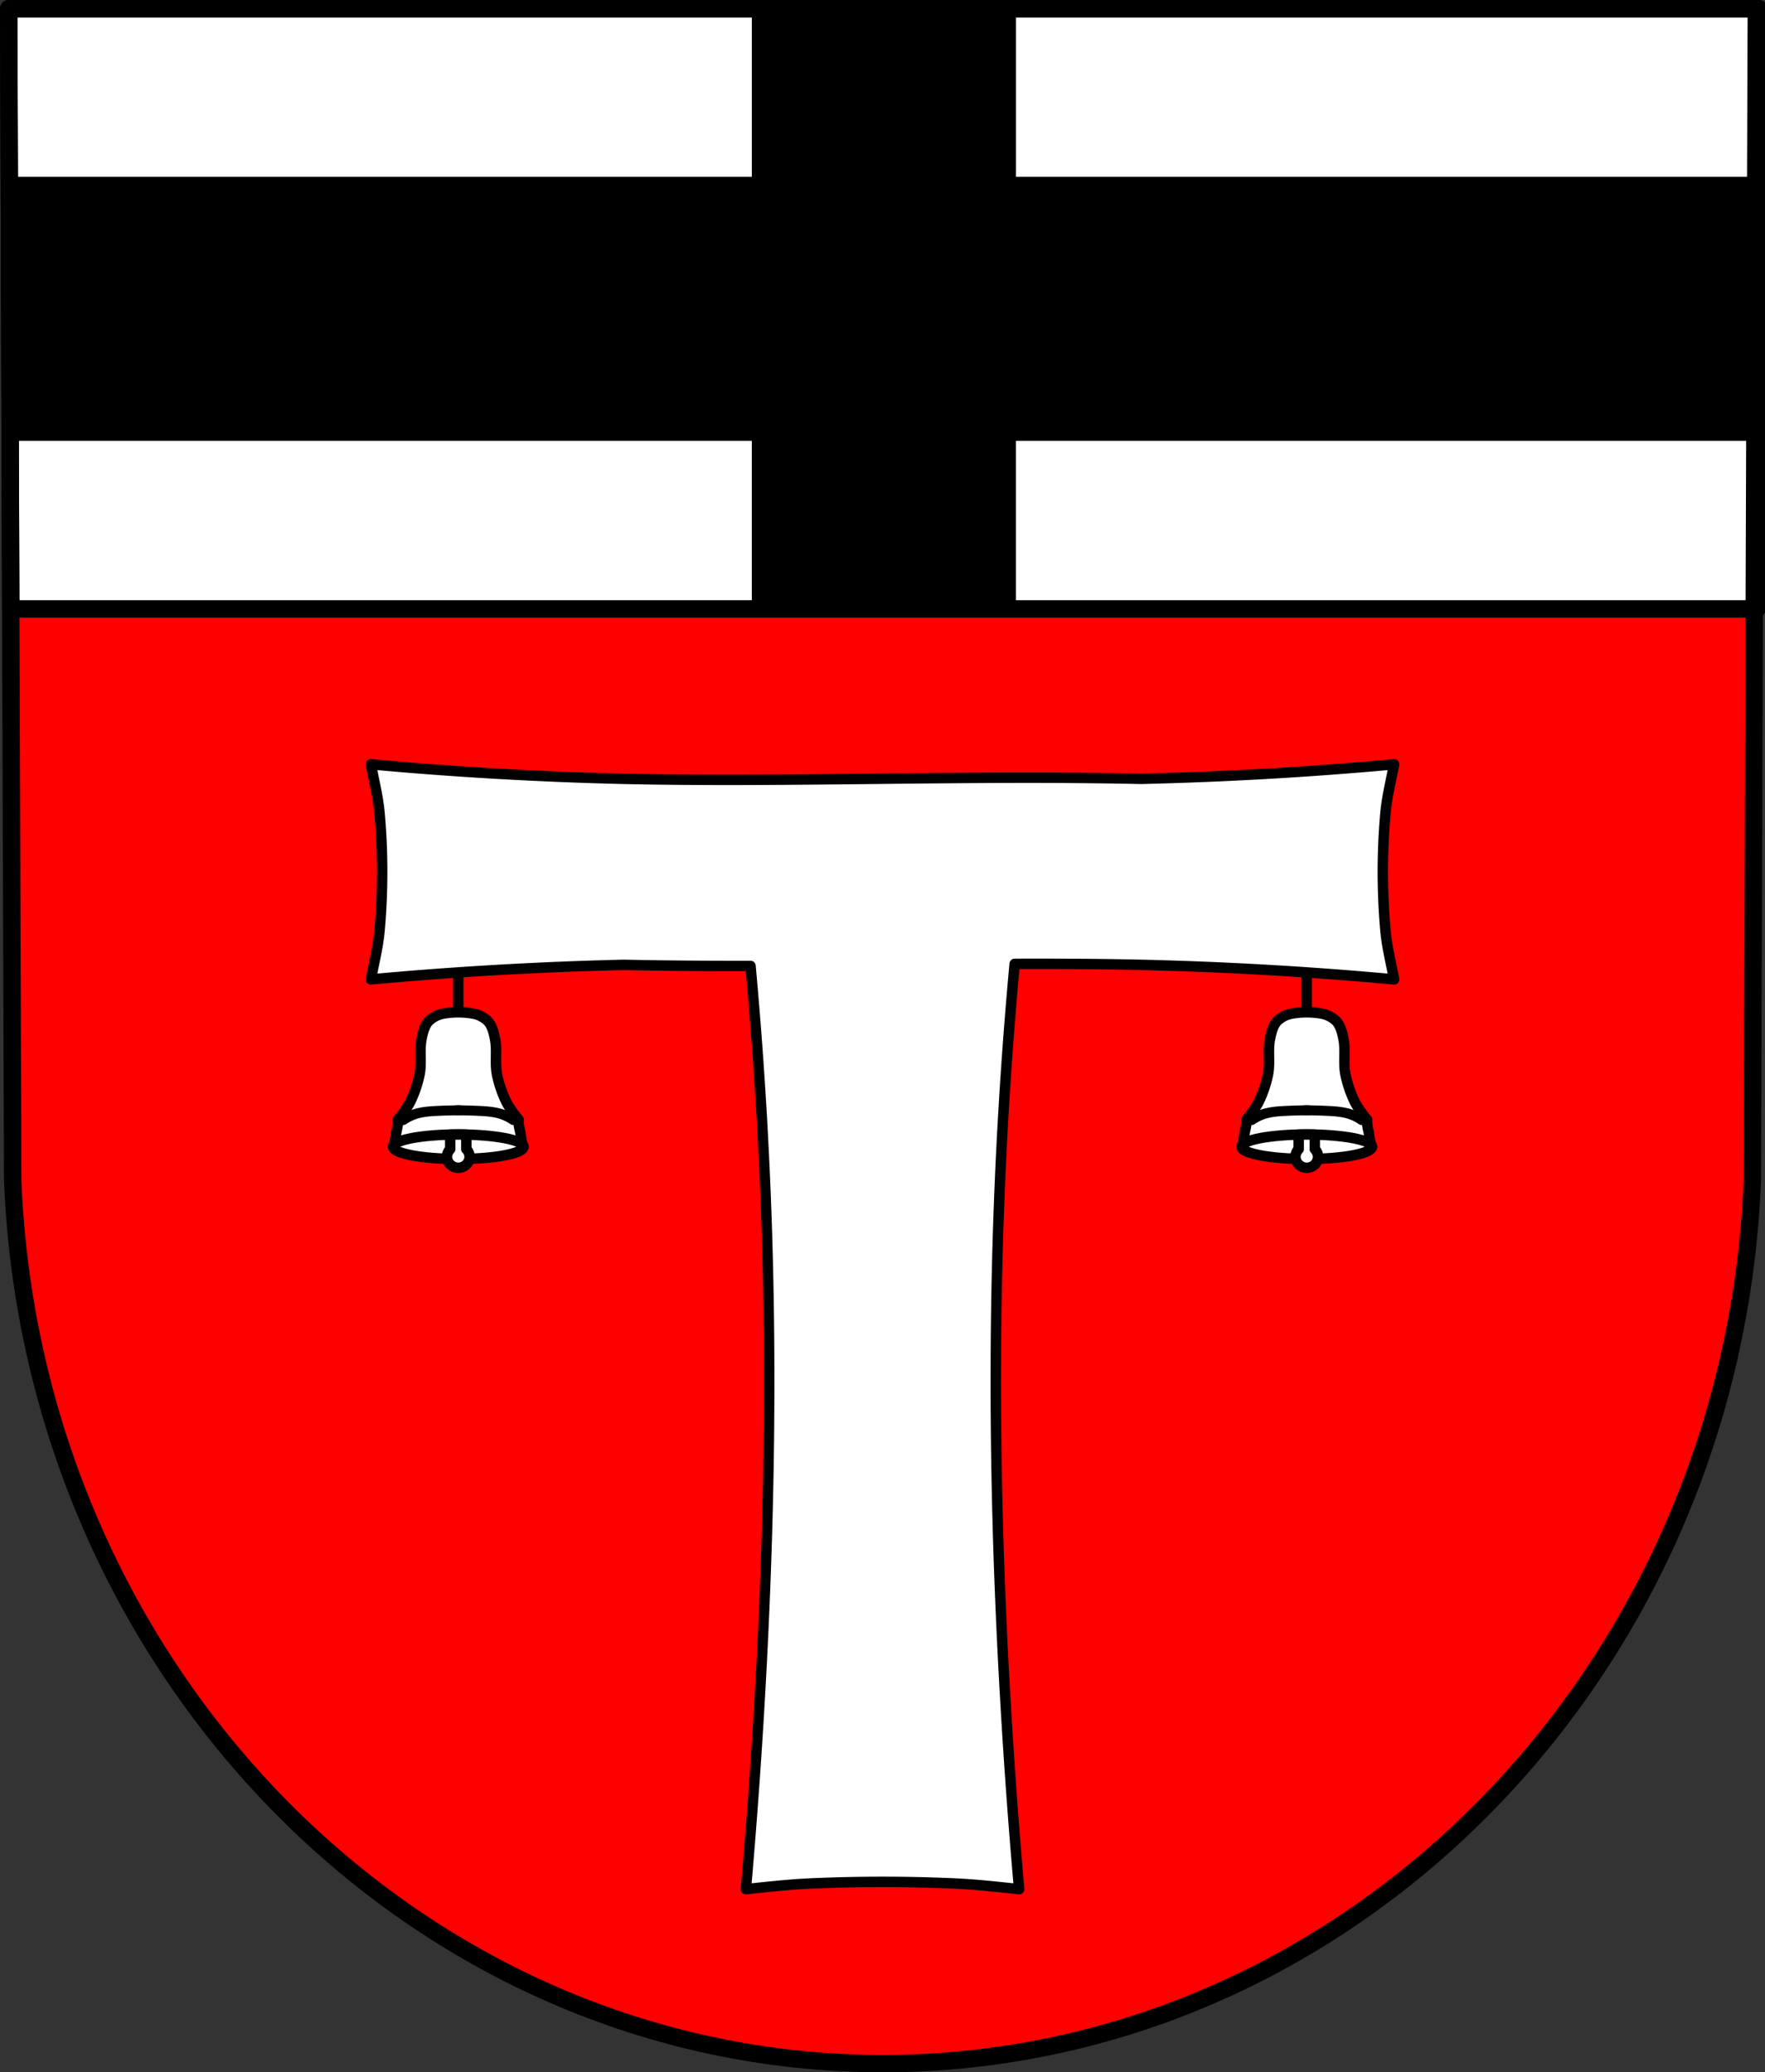 <svg xmlns="http://www.w3.org/2000/svg" width="508.14" height="596.651" viewBox="0 0 134.445 157.864"><rect x="0" y="0" width="134.445" height="157.864" fill="#333333" stroke="none"/><path style="fill:red;fill-opacity:1;fill-rule:evenodd;stroke:none;stroke-width:1.323;stroke-linecap:round;stroke-linejoin:round;stroke-miterlimit:4;stroke-dasharray:none;stroke-opacity:1" d="m-225.97 195.27-.304 89.247c-1.482 37.541-30.756 67.274-66.257 67.295-35.469-.047-64.754-29.79-66.257-67.295l-.304-89.246h66.56z" transform="translate(359.753 -194.61)"/><path style="opacity:1;fill:#fff;fill-opacity:1;fill-rule:evenodd;stroke:#000;stroke-width:5;stroke-linecap:round;stroke-linejoin:round;stroke-miterlimit:4;stroke-dasharray:none;stroke-opacity:1;paint-order:markers fill stroke" d="m2.5 2.5.588 172.54h501.965L505.64 2.5H2.5z" transform="scale(.265)"/><path style="fill:none;fill-rule:evenodd;stroke:#000;stroke-width:1.323;stroke-linecap:round;stroke-linejoin:round;stroke-miterlimit:4;stroke-dasharray:none;stroke-opacity:1" d="m-225.97 195.27-.304 89.247c-1.482 37.541-30.756 67.274-66.257 67.295-35.469-.047-64.754-29.79-66.257-67.295l-.304-89.246h66.56z" transform="translate(359.753 -194.61)"/><path style="opacity:1;fill:#000;fill-opacity:1;fill-rule:evenodd;stroke:none;stroke-width:5;stroke-linecap:round;stroke-linejoin:round;stroke-miterlimit:4;stroke-dasharray:none;stroke-opacity:1;paint-order:markers fill stroke" d="M216.11 2.5v48.309H2.663l.26 75.921h213.185v48.31h75.922v-48.31h213.186l.26-75.921H292.03V2.5H216.11z" transform="scale(.265)"/><g transform="translate(492.062 -215.202)"><path style="fill:#fff;stroke:#000;stroke-width:.794;stroke-linecap:round;stroke-linejoin:round;stroke-miterlimit:4;stroke-dasharray:none;stroke-opacity:1" d="M-457.154 293.453v-4.956"/><path style="fill:#fff;fill-opacity:1;stroke:#000;stroke-width:.794;stroke-linecap:round;stroke-linejoin:round;stroke-miterlimit:4;stroke-dasharray:none;stroke-opacity:1" d="M-458.262 292.412c-.242.041-.484.12-.7.246-.215.125-.43.278-.575.493-.233.346-.335.785-.417 1.205-.17.871.023 1.796-.143 2.669a8.76 8.76 0 0 1-.691 2.06c-.139.296-.328.563-.512.829-.141.203-.294.396-.453.583.035.345-.074.693-.135 1.036-.062.345-.076.704-.235 1.024H-452.186c-.159-.32-.172-.68-.233-1.024-.062-.343-.172-.691-.137-1.036a7.435 7.435 0 0 1-.452-.583c-.185-.266-.374-.533-.513-.83a8.76 8.76 0 0 1-.69-2.06c-.167-.872.027-1.797-.144-2.668-.081-.42-.184-.86-.417-1.205-.144-.215-.36-.368-.575-.493a2.105 2.105 0 0 0-.7-.246 6.595 6.595 0 0 0-2.215 0z"/><ellipse style="opacity:1;fill:#fff;fill-opacity:1;fill-rule:evenodd;stroke:#000;stroke-width:.794;stroke-linecap:round;stroke-linejoin:round;stroke-miterlimit:4;stroke-dasharray:none;stroke-opacity:1;paint-order:markers fill stroke" cx="-457.154" cy="302.557" rx="4.968" ry=".933"/><path style="opacity:1;fill:#fff;fill-opacity:1;fill-rule:evenodd;stroke:#000;stroke-width:.794;stroke-linecap:round;stroke-linejoin:round;stroke-miterlimit:4;stroke-dasharray:none;stroke-opacity:1;paint-order:markers fill stroke" d="M-457.154 301.624a4.968.933 0 0 0-.614.008v1.108a.86.836 0 0 0-.246.584.86.836 0 0 0 .86.837.86.836 0 0 0 .86-.837.86.836 0 0 0-.247-.586v-1.106a4.968.933 0 0 0-.613-.008z"/><path transform="matrix(.873 0 0 .797 -57.928 59.386)" d="M-457.154 301.624a44.35 44.35 0 0 0-1.947.057c-.644.033-1.295.082-1.906.287-.4.134-.78.334-1.115.589" style="fill:none;stroke:#000;stroke-width:.951;stroke-linecap:round;stroke-linejoin:round;stroke-miterlimit:4;stroke-dasharray:none;stroke-opacity:1"/><path transform="matrix(-.873 0 0 .797 -856.38 59.386)" d="M-457.154 301.624a44.5 44.5 0 0 0-1.947.057c-.644.033-1.295.082-1.906.287-.4.134-.78.334-1.115.589" style="fill:none;stroke:#000;stroke-width:.951;stroke-linecap:round;stroke-linejoin:round;stroke-miterlimit:4;stroke-dasharray:none;stroke-opacity:1"/></g><g transform="translate(556.692 -215.202)"><path style="fill:#fff;stroke:#000;stroke-width:.794;stroke-linecap:round;stroke-linejoin:round;stroke-miterlimit:4;stroke-dasharray:none;stroke-opacity:1" d="M-457.154 293.453v-4.956"/><path style="fill:#fff;fill-opacity:1;stroke:#000;stroke-width:.794;stroke-linecap:round;stroke-linejoin:round;stroke-miterlimit:4;stroke-dasharray:none;stroke-opacity:1" d="M-458.262 292.412c-.242.041-.484.12-.7.246-.215.125-.43.278-.575.493-.233.346-.335.785-.417 1.205-.17.871.023 1.796-.143 2.669a8.76 8.76 0 0 1-.691 2.06c-.139.296-.328.563-.512.829-.141.203-.294.396-.453.583.035.345-.074.693-.135 1.036-.062.345-.076.704-.235 1.024H-452.186c-.159-.32-.172-.68-.233-1.024-.062-.343-.172-.691-.137-1.036a7.435 7.435 0 0 1-.452-.583c-.185-.266-.374-.533-.513-.83a8.76 8.76 0 0 1-.69-2.06c-.167-.872.027-1.797-.144-2.668-.081-.42-.184-.86-.417-1.205-.144-.215-.36-.368-.575-.493a2.105 2.105 0 0 0-.7-.246 6.595 6.595 0 0 0-2.215 0z"/><ellipse style="opacity:1;fill:#fff;fill-opacity:1;fill-rule:evenodd;stroke:#000;stroke-width:.794;stroke-linecap:round;stroke-linejoin:round;stroke-miterlimit:4;stroke-dasharray:none;stroke-opacity:1;paint-order:markers fill stroke" cx="-457.154" cy="302.557" rx="4.968" ry=".933"/><path style="opacity:1;fill:#fff;fill-opacity:1;fill-rule:evenodd;stroke:#000;stroke-width:.794;stroke-linecap:round;stroke-linejoin:round;stroke-miterlimit:4;stroke-dasharray:none;stroke-opacity:1;paint-order:markers fill stroke" d="M-457.154 301.624a4.968.933 0 0 0-.614.008v1.108a.86.836 0 0 0-.246.584.86.836 0 0 0 .86.837.86.836 0 0 0 .86-.837.86.836 0 0 0-.247-.586v-1.106a4.968.933 0 0 0-.613-.008z"/><path transform="matrix(.873 0 0 .797 -57.928 59.386)" d="M-457.154 301.624a44.35 44.35 0 0 0-1.947.057c-.644.033-1.295.082-1.906.287-.4.134-.78.334-1.115.589" style="fill:none;stroke:#000;stroke-width:.951;stroke-linecap:round;stroke-linejoin:round;stroke-miterlimit:4;stroke-dasharray:none;stroke-opacity:1"/><path transform="matrix(-.873 0 0 .797 -856.38 59.386)" d="M-457.154 301.624a44.5 44.5 0 0 0-1.947.057c-.644.033-1.295.082-1.906.287-.4.134-.78.334-1.115.589" style="fill:none;stroke:#000;stroke-width:.951;stroke-linecap:round;stroke-linejoin:round;stroke-miterlimit:4;stroke-dasharray:none;stroke-opacity:1"/></g><path style="fill:#fff;stroke:#000;stroke-width:.794;stroke-linecap:round;stroke-linejoin:round;stroke-miterlimit:4;stroke-dasharray:none;stroke-opacity:1" d="M-331.502 252.832c.237 1.252.554 2.495.665 3.764a50.845 50.845 0 0 1 0 8.857c-.111 1.27-.428 2.512-.665 3.765a284.187 284.187 0 0 1 19.264-1.108c3.232.07 6.452.09 9.654.084.57 6.233.97 12.482 1.196 18.737.478 13.284.177 26.59-.664 39.857a490.006 490.006 0 0 1-.885 11.735c1.694-.185 3.39-.369 5.092-.443 3.54-.153 7.09-.153 10.629 0 1.702.074 3.398.258 5.092.443-.342-3.908-.637-7.82-.885-11.735-.842-13.267-1.142-26.573-.664-39.857.226-6.309.632-12.61 1.21-18.897 3.257-.01 6.473.006 9.639.076 6.431.151 12.858.52 19.264 1.108-.236-1.253-.553-2.495-.665-3.765a50.847 50.847 0 0 1 0-8.857c.112-1.27.429-2.512.665-3.764-6.406.587-12.833.956-19.264 1.107-13.523-.29-26.863.278-39.414 0-6.431-.151-12.857-.52-19.264-1.107z" transform="translate(359.753 -194.61)"/></svg>